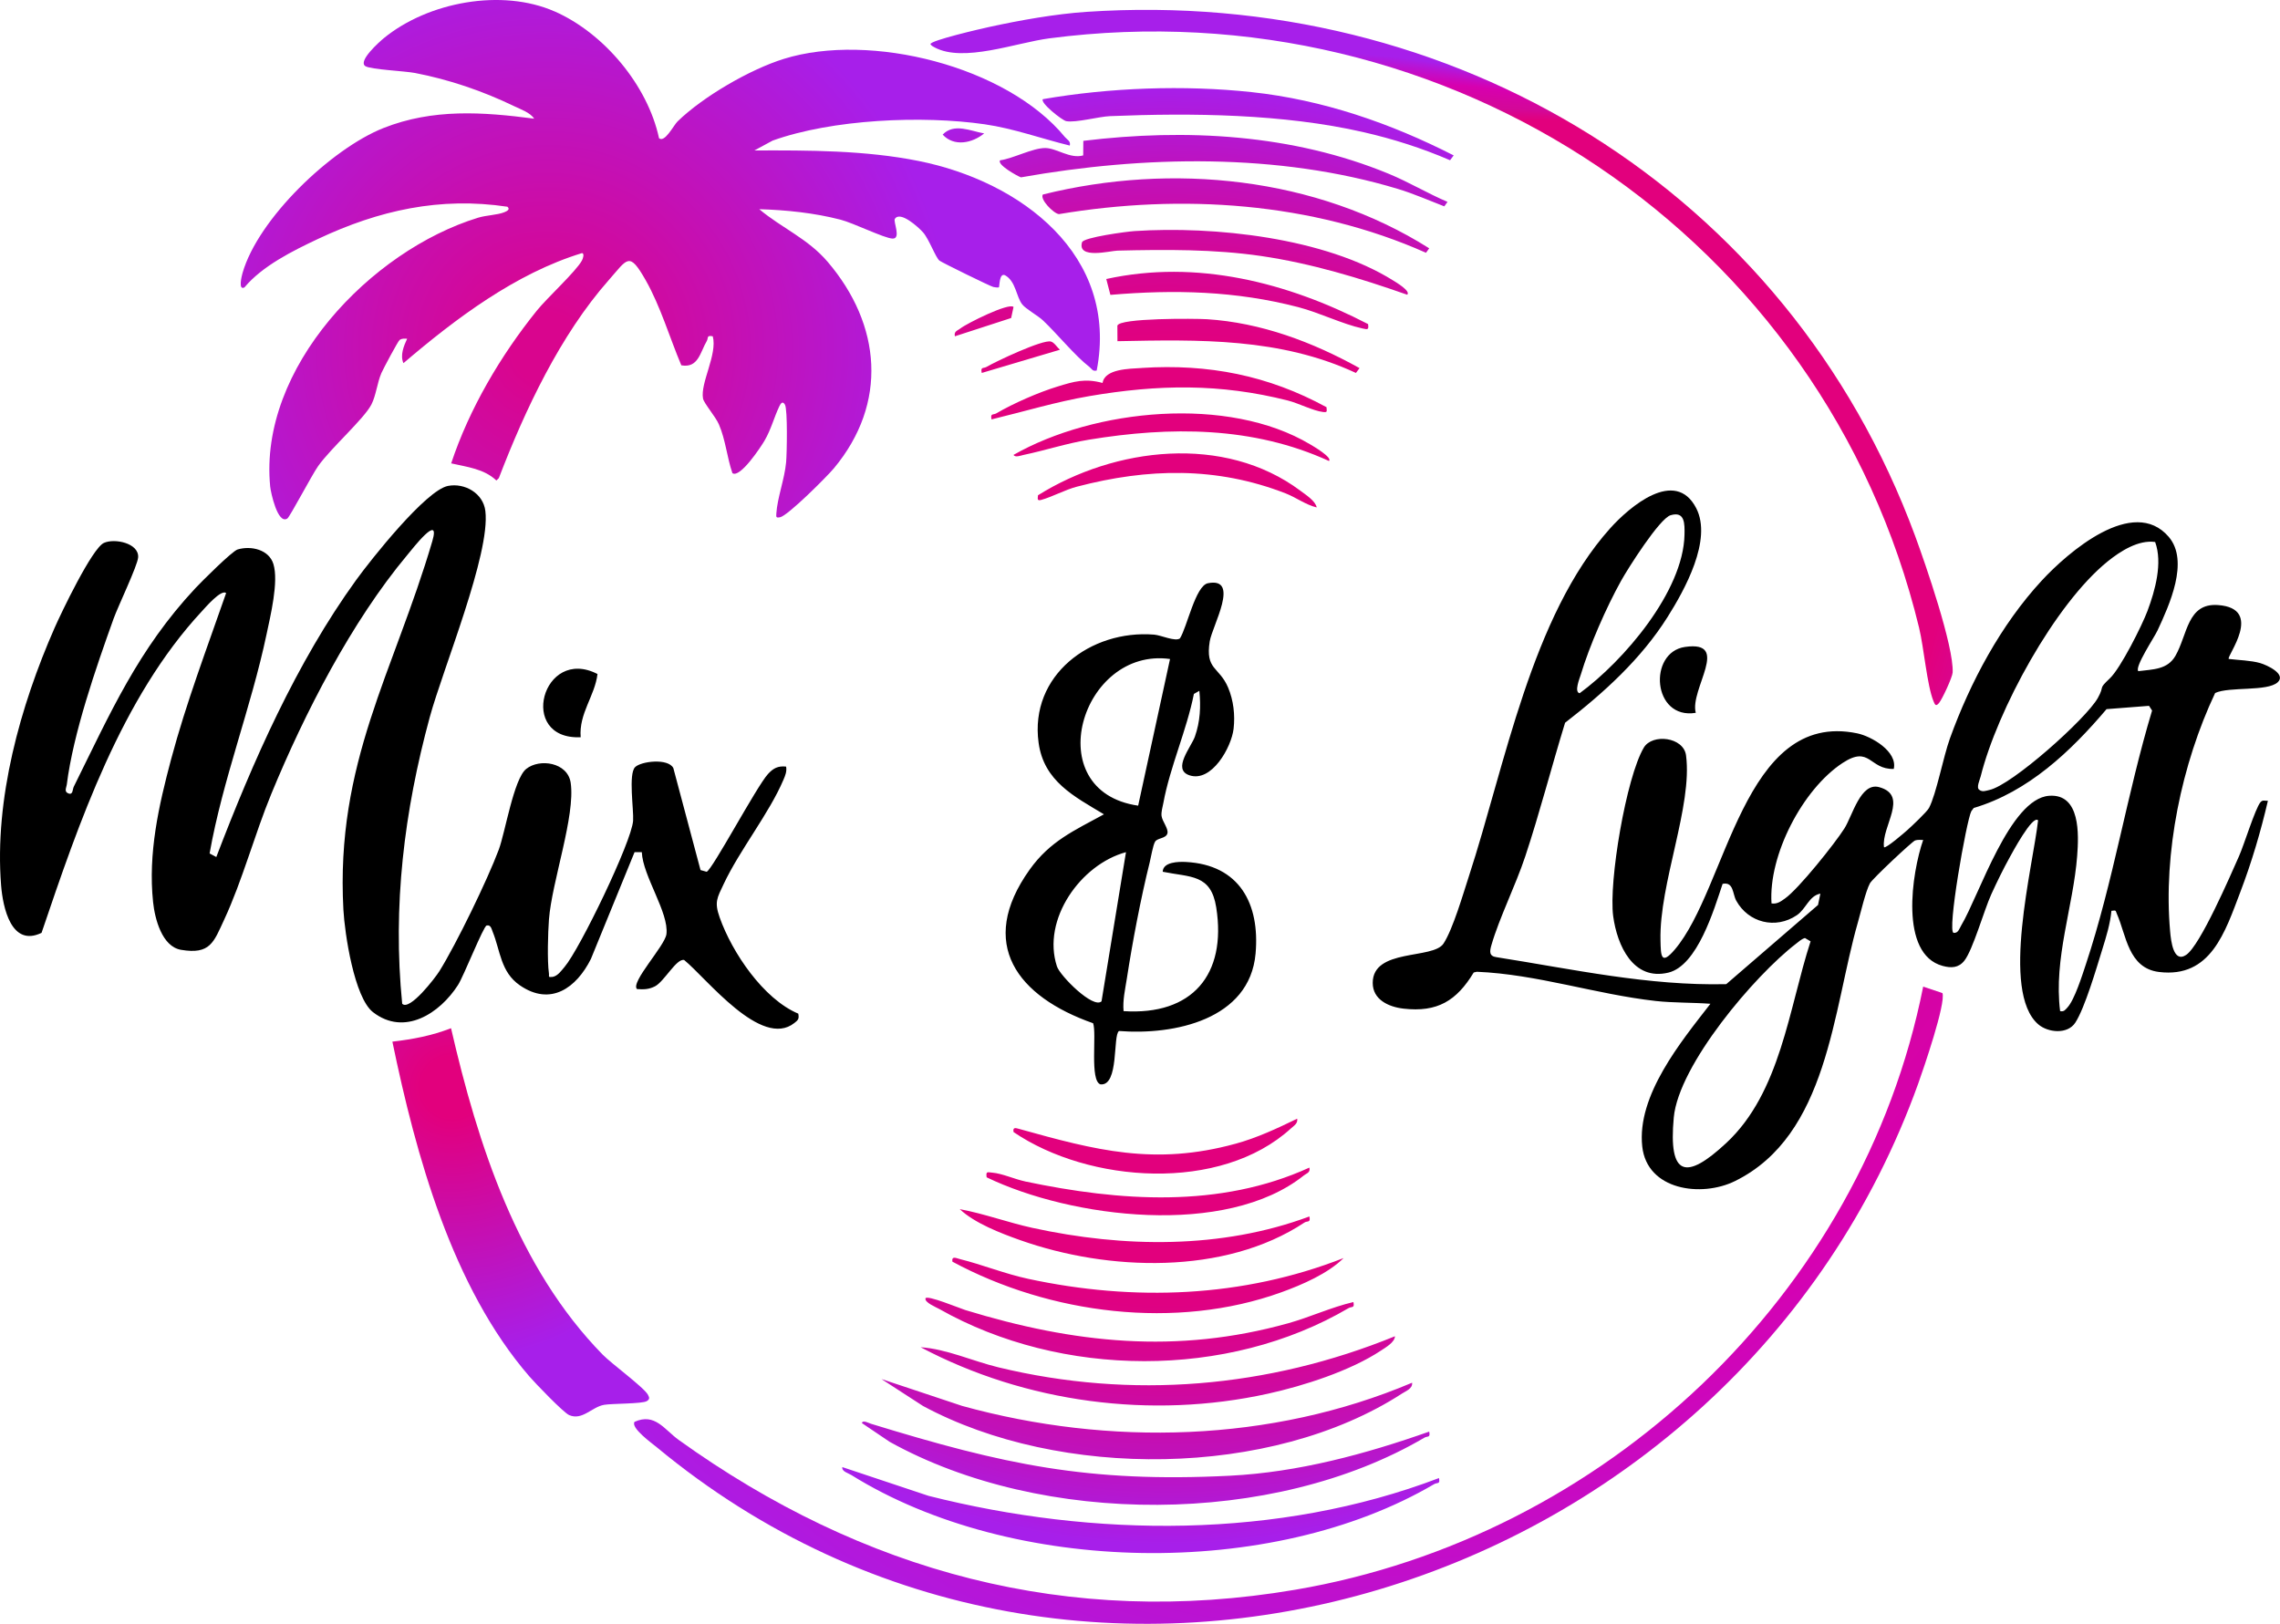 <?xml version="1.0" encoding="UTF-8"?>
<svg id="Layer_1" data-name="Layer 1" xmlns="http://www.w3.org/2000/svg" xmlns:xlink="http://www.w3.org/1999/xlink" viewBox="0 0 1078.16 768">
  <defs>
    <style>
      .cls-1 {
        fill: #000000ff;
      }

      .cls-2 {
        fill: url(#radial-gradient);
      }

      .cls-3 {
        fill: url(#radial-gradient-3);
      }

      .cls-4 {
        fill: url(#radial-gradient-2);
      }

      .cls-5 {
        fill: url(#radial-gradient-4);
      }
    </style>
    <radialGradient id="radial-gradient" cx="213.8" cy="514.04" fx="213.8" fy="514.04" r="287.34" gradientUnits="userSpaceOnUse">
      <stop offset=".05" stop-color="#e2007d"/>
      <stop offset=".45" stop-color="#a71fea"/>
    </radialGradient>
    <radialGradient id="radial-gradient-2" cx="258.75" cy="164.76" fx="258.75" fy="164.76" r="270.56" gradientUnits="userSpaceOnUse">
      <stop offset=".06" stop-color="#d9058e"/>
      <stop offset=".27" stop-color="#ca0daa"/>
      <stop offset=".71" stop-color="#a71fea"/>
    </radialGradient>
    <radialGradient id="radial-gradient-3" cx="612.62" cy="435.7" fx="829.17" fy="85.93" r="411.38" gradientUnits="userSpaceOnUse">
      <stop offset=".47" stop-color="#e2007d"/>
      <stop offset=".56" stop-color="#d30898"/>
      <stop offset=".75" stop-color="#d700af"/>
      <stop offset="1" stop-color="#a71fea"/>
    </radialGradient>
    <radialGradient id="radial-gradient-4" cx="552" cy="385.68" fx="552" fy="385.68" r="344.95" gradientUnits="userSpaceOnUse">
      <stop offset=".63" stop-color="#e2007d"/>
      <stop offset=".69" stop-color="#dd0285"/>
      <stop offset=".78" stop-color="#d1089a"/>
      <stop offset=".89" stop-color="#be12be"/>
      <stop offset="1" stop-color="#a71fea"/>
    </radialGradient>
  </defs>
  <path class="cls-1" d="M190.2,474.74c3.5,3.57,15.7-12.4,17.56-15.39,8.06-12.93,22.73-43.16,28.09-57.48,3.05-8.14,7.06-33.45,12.98-38.2,6.3-5.07,19.6-3.14,21.03,6.53,2.31,15.62-8.89,46.74-10.27,64.66-.48,6.27-.85,19.53-.02,25.44.23,1.61-.65,1.97,1.75,1.73,2.47-.45,4.15-2.97,5.67-4.75,7.19-8.45,31.69-59.06,32.39-69.11.36-5.18-2.3-22.09.94-25.34,2.81-2.82,15.67-4.33,18.09.45l12.85,48.22,2.9.81c2.6-.81,23.59-40.29,28.98-46.21,2.5-2.75,4.74-3.95,8.6-3.53.38,2.38-.38,4.14-1.27,6.24-6.75,15.89-20.62,33.11-28.23,49.24-3.14,6.66-4.51,8.54-1.93,15.85,5.86,16.59,20.71,38.61,37.18,45.51.49,2.55-.13,3.06-1.85,4.42-15.6,12.38-41.46-21.08-52.11-29.79-3.57-.95-9.47,10.23-13.79,12.44-2.91,1.49-5.37,1.53-8.53,1.3-3.16-3.17,13.24-20.45,13.93-25.97,1.27-10.11-11.18-27.48-11.64-38.78h-3.43s-20.64,50.5-20.64,50.5c-6.83,13.64-19.02,22.58-33.65,12.45-9.11-6.31-9.17-16.41-12.82-25.34-.53-1.31-.87-3.39-2.85-2.91-1.52.37-10.81,23.88-13.52,28.12-8.6,13.44-25.35,24.37-40.2,12.86-8.88-6.89-13.39-37.22-14-48.44-3.79-69.63,23.82-112.29,42.04-174.3,4.06-13.82-9.41,3.62-11.9,6.6-26.3,31.47-48.54,74.85-64.17,112.75-7.97,19.33-13.72,41.11-22.38,59.71-4.93,10.59-6.55,16.54-20.38,14.19-8.99-1.53-12.38-14.65-13.21-22.63-2.41-23.02,2.66-45.5,8.53-67.5,7.11-26.63,16.98-52.63,26.02-78.62-2.41-1.83-9.75,6.77-11.53,8.69-38.03,40.96-58.11,100-75.76,152.03-14.29,6.91-18.29-11.93-19.13-22.51-3.22-40.68,9.05-84.77,25.27-121.66,3.08-7.01,17.73-37.69,23.35-40.25,5.07-2.3,16.61.11,16.19,6.81-.24,3.89-9.53,23.22-11.6,28.99-8.35,23.31-19.1,54.22-22.15,78.55-.17,1.39-1.41,3.32.79,4.14s1.9-1.92,2.52-3.19c17.34-34.93,30.38-64.89,57.57-93.95,2.86-3.05,17.3-17.47,19.91-18.25,6.33-1.89,14.82.03,16.92,6.89,2.56,8.36-1.4,24.5-3.27,33.36-7.26,34.48-20.72,68.56-26.9,103.52l3.17,1.69c17.18-44.95,37.83-91.91,66.14-131.03,6.95-9.6,32.98-42.48,43.43-44.49,7.9-1.52,16.64,3.43,17.66,11.87,2.47,20.28-20.05,74.54-26.29,97.49-12.11,44.52-17.63,89.36-13.04,135.55ZM274.59,348.68c-.93-11.2,6.75-19.63,7.95-29.9-26.01-13.39-38.08,31.22-7.95,29.9ZM859.76,427.96l-43.45,37.5c-36.76.87-72.56-7.07-108.61-12.75-3.67-.46-3.27-2.84-2.43-5.76,3.68-12.75,11.46-28.26,15.97-41.87,6.92-20.86,12.39-42.24,18.85-63.25,18.36-14.22,35.88-30.08,48.39-49.9,8.16-12.92,21.33-36.64,13.62-51.59-9.96-19.33-31.78-.39-40.67,9.51-37.27,41.52-49.77,112.35-66.79,164.47-2.74,8.39-7.55,25.04-12.02,31.92-4.95,7.63-33.51,2.16-33.49,18.65,0,7.88,7.5,11.34,14.56,12.15,16.04,1.83,25.1-3.72,33.2-17.1l1.46-.34c28.52,1.18,56.23,10.64,84.6,13.82,8.13.91,17.59.69,25.87,1.32-13.88,17.89-34.89,43.29-32.24,67.51,2.26,20.71,27.97,24.17,43.85,16.35,44.08-21.7,46.22-80.89,58.1-122.28,1.4-4.87,3.64-14.65,5.72-18.56,1.1-2.07,19.97-19.79,21.36-20.27,1.2-.41,2.57-.23,3.81-.23-5.33,15.34-11.4,54.01,9.22,59.57,4,1.08,7.53,1,10.28-2.5,4.01-5.11,9.31-23.87,12.67-31.27,2.6-5.72,5.8-12.27,8.85-17.75.79-1.42,10.82-20.24,13.32-17.31-2.37,21.46-17.86,80.98.09,96.46,4.59,3.95,13.83,4.88,17.52-.8,4.56-7.03,10.04-25.92,12.76-34.65,1.84-5.92,3.73-12.02,4.32-18.24,2.44-.34,1.87-.12,2.58,1.46,4.43,9.9,5.3,25.68,19.93,27.47,24.51,3,31.24-18.95,38.47-37.9,5.32-13.93,9.63-28.55,13.01-43.06-1.36.09-2.48-.61-3.55.71-2.49,3.08-7.71,20.1-10.12,25.5-4.06,9.11-18.34,42.28-25.01,46.69-6,3.97-7.15-6.59-7.55-11.07-3.34-37.16,5.47-79.32,21.28-112.81,6.64-3.14,24.73-.57,29.59-5.09,4.17-3.88-5.13-8.16-8.31-9.07-4.43-1.26-10.18-1.38-14.83-1.95-1.37-.96,17.04-23.93-5.15-25.49-14.5-1.02-14.32,13.96-20.06,23.99-3.8,6.63-10.67,6.38-17.57,7.28-1.86-1.91,7.6-16.05,9.08-19.24,5.51-11.86,15.16-32.77,5.3-44.29-16.8-19.61-47.82,7.47-60.08,20.73-19.27,20.85-33.76,47.97-43.37,74.58-3.17,8.77-6.41,26.23-9.89,32.89-.97,1.85-8.21,8.66-10.29,10.52-1.1.98-10.26,8.94-11.01,8.06-1.32-9.78,12.02-24.47-2.3-28.4-8.78-2.41-12.62,13.54-16.41,19.52-4.56,7.2-21.71,28.66-28.13,33.16-2.01,1.41-3.67,2.72-6.35,2.31-1.51-22.81,14.7-53.99,33.6-66.41,13.05-8.57,12.58,3.16,24.21,2.81,1.88-8.27-10.57-15.44-17.28-16.83-54.01-11.2-61.46,73.17-86.31,102.3-6.6,7.73-6.55,2.63-6.72-4.38-.64-26.94,15.23-63.54,12.08-87.5-1.15-8.73-15.96-10.42-19.97-3.67-8.35,14.06-16.67,63.53-14.48,79.74,1.87,13.82,9.45,30.68,26.08,26.68,13.76-3.31,21.58-29.8,25.66-41.99,5.29-1.08,4.65,4.71,6.46,7.98,5.74,10.38,18.6,13.64,28.61,6.87,4.43-3,5.75-9.18,11.16-10.22l-1.09,5.26ZM796.56,252.87c-.52,26.88-28.88,59.85-49.58,75-2.71-.53,0-7.03.51-8.72,4.13-13.73,12.11-31.93,19.1-44.49,3.22-5.79,18.16-29.42,23.39-30.98,6.83-2.04,6.68,4.08,6.58,9.19ZM1015.53,288.86c-2.64,7.05-12.77,27.19-17.81,31.95-5.84,5.53-2.23,3.05-5.7,9.29-5.48,9.83-40.67,41.26-51.3,43.53-1.58.34-3.25,1.1-4.72-.06-1.63-.96.22-4.76.62-6.37,7.77-31.15,35.02-81.51,60.13-101.74,5.97-4.81,14.47-10.23,22.37-9.12,3.62,9.87,0,22.91-3.6,32.53ZM982.25,404.75c.76-9.96,1.63-29.46-13.26-28.38-18.61,1.34-33.05,47.1-41.61,61.39-.85,1.42-1.35,3.62-3.49,3.45-3.4.07,6.04-53.29,8.3-57.54l1.14-1.53c25.77-7.65,45.86-26.76,62.81-46.75l20.08-1.56,1.45,2.23c-11.93,39.62-18.29,80.84-31.36,120.18-1.69,5.09-5.32,16.64-8.66,20.25-1.08,1.16-1.63,2.12-3.47,1.72-3.13-24.89,6.25-49.48,8.07-73.44ZM856.18,445.22c-10.33,31.77-14.13,71.41-39.88,95.38-18.95,17.65-27.42,16.05-24.81-12.09,2.31-24.83,38.26-67.16,57.78-82.14,1.35-1.03,2.55-2.22,4.24-2.73l2.66,1.57ZM796.76,305.98c-17.49,2.55-15.44,34.51,5.13,31.16-3-11.12,16.93-34.37-5.13-31.16ZM565.06,348.33c-1.76,4.98-10.94,15.59-2.58,18.36,10.53,3.48,19.86-13.3,20.86-22.04.75-6.51-.05-13.39-2.57-19.4-4.23-10.05-10.92-8.32-8.71-21.95,1.17-7.24,14.59-30.51-.86-27.46-5.92,1.17-9.91,20.97-13.25,26.11-2.28,1.6-8.86-1.53-12.2-1.8-29.94-2.42-59,19.2-54.62,51.15,2.49,18.2,16.8,25.36,30.9,33.83-14.08,7.7-25.48,12.65-35.12,26.14-25.13,35.18-5.72,60.14,29.99,72.67,1.81,4.85-1.72,27.29,3.51,28.92,8.87.81,5.73-23.36,8.75-25.24,26.01,2.04,61.78-5.34,64.57-36.6,2.1-23.58-7.61-42.03-32.98-43.35-3.47-.18-10.82-.03-10.93,4.63,13.19,2.69,22.82,1.03,25.31,16.89,5,31.83-11.38,51.13-43.82,49.03-.46-5.19.74-10.19,1.52-15.25,2.67-17.32,6.6-38.12,10.83-55.08.61-2.43,1.55-8.23,2.58-9.85,1.14-1.78,5.07-1.4,5.79-3.84.65-2.21-2.44-5.69-2.76-8.31-.23-1.9.51-4.25.87-6.19,3.09-16.86,11.06-34.48,14.42-51.5l2.58-1.47c.76,7.38.39,14.58-2.09,21.61ZM538.21,381.04c-47.33-6.84-26.98-75.21,15.07-69.36l-15.07,69.36ZM520.89,473.58c-3.9,3.74-19.62-12.05-21.08-16.5-7.3-22.2,11.27-48.29,32.64-54.04l-11.56,70.53Z"/>
  <g>
    <path class="cls-2" d="M213.29,486.31c12.67,55,31.36,113.14,71.7,154.37,4.22,4.32,19.63,15.58,21.44,19.03.73,1.4.84,2.06-.56,2.95-2.13,1.34-16.42,1.1-20.21,1.76-5.84,1.02-10.31,7.56-16.53,4.85-2.7-1.18-16.05-15.1-18.78-18.25-36.55-42.22-53.67-104.66-64.8-158.37,9.73-1.13,18.61-2.81,27.73-6.35Z"/>
    <path class="cls-4" d="M262.3,5.43c-24.94-11-59.81-4.53-80.75,12.58-2.05,1.68-12.55,11-8.73,13.3,2.62,1.58,18.66,2.29,23.4,3.2,16.15,3.1,32,8.51,46.79,15.65,3.17,1.53,7.61,3.01,9.62,5.97-24.38-3.21-47.96-4.83-71.32,4.43-24.64,9.77-59.32,42.89-66.64,68.64-.31,1.1-2.18,8.34.93,6.72,8.45-10.14,22.86-17.31,34.87-22.96,28.68-13.49,57.59-19.97,89.46-15.19,1.44,1.25-.08,2.04-1.44,2.6-3.23,1.33-8.45,1.38-12.43,2.6-50.68,15.57-103.84,71.01-98.29,127.17.27,2.71,3.54,18.11,8.12,15.08,1.2-.79,11.66-20.71,14.55-24.77,6.09-8.59,21.72-22.36,25.2-29.15,2.22-4.35,2.69-10.19,4.74-14.91.82-1.9,7.88-15.17,8.63-15.65,1.15-.72,2.25-.61,3.51-.53-1.58,3.44-3.41,7.77-1.74,11.55,24.65-21.06,53.1-42.48,84.4-52.04,1.31.09.5,2.59.01,3.48-2.82,5.19-16.5,17.7-21.36,23.74-17.12,21.25-31.92,46.4-40.48,72.21,7.46,1.72,15.53,2.54,21.38,8.1l1.16-1.13c12.35-32.2,29.03-67.67,52.01-93.68,8.86-10.03,9.55-13.74,17.38,0,7,12.28,11.4,27.31,16.9,40.34,8.05,1.43,8.89-6.15,12.01-11.44.88-1.49-.21-2.91,2.87-2.28,2.25,8.59-5.98,22.1-4.62,29.43.41,2.22,5.88,8.48,7.5,12.2,3.19,7.37,3.81,15.56,6.4,23.1,3.62,2.51,13.49-12.46,15.2-15.4,3.16-5.44,4.47-10.98,6.96-16.17.64-1.33,1.56-2.83,2.69-.81,1.31,2.34.91,23.17.55,27.18-.73,8.03-4.18,16.91-4.63,24.3-.1,1.68-.16,2.11,1.76,1.75,3.64-.69,22.12-19.16,25.44-23.13,25.67-30.78,22.45-67.95-2.94-97.69-9.41-11.02-21.69-15.95-32.34-24.88,12.85.39,25.94,1.74,38.4,4.95,6.2,1.6,20.61,8.75,24.6,8.95,4.25.21.3-7.99,1.12-9.3,2.52-4.02,11.33,4.08,13.35,6.38,2.85,3.23,5.96,11.97,7.76,13.36,1.18.91,24.05,12.14,25.43,12.44.89.2,1.75.32,2.65.21.4-.35.06-6.96,2.88-5.77,5.18,2.86,5.31,10.21,8.17,13.81,1.81,2.27,7.33,5.24,9.79,7.56,6.66,6.28,15.29,16.88,21.95,21.99,1.16.89,1.47,2.24,3.47,1.72,10.6-54.65-35.95-89.45-84.17-99.1-25.32-5.07-51.93-5.07-77.7-4.98l8.62-4.66c28.23-10.13,70.77-11.99,100.31-7.71,13.74,1.99,26.83,6.8,40.22,10.06.5-2.18-1.23-2.74-2.31-4.04-27.57-33.58-92.2-49.65-132.93-36.96-16.06,5-38.17,17.85-50.22,29.56-1.89,1.83-6.04,10.23-8.78,7.97-5.36-25.02-26.02-49.68-49.32-59.96Z"/>
    <path class="cls-3" d="M300.05,672.47c9.68-4.38,14.08,3.66,20.91,8.56,86.8,62.31,184.33,89.07,291.51,70.85,146.15-24.85,267.93-139.31,296.96-285.25l9.11,3.06c1.67,4.86-8.95,35.8-11.4,42.64-86.72,241.66-394.71,339.53-596.57,172.16-2.21-1.83-12.44-9.17-10.51-12.01ZM467.7,12.77c-3.53.77-27.72,6.33-27.72,8.11.48.78,1.16,1.09,1.93,1.51,13.62,7.4,38.56-2.2,54.27-4.25,188.84-24.69,366.42,93.72,411.3,278.72,2.3,9.5,3.74,27.23,6.83,34.8.73,1.79,1.13,2.56,2.61.83s6.34-12.19,6.45-14.45c.56-12.39-12.83-51.2-17.71-64.45C845.26,89.79,687.19-6.03,513.73,5.61c-14.73.99-31.57,4-46.03,7.16Z"/>
    <path class="cls-5" d="M680.46,699.06c.64,3.08-.78,1.99-2.28,2.87-77.13,45.33-199.79,42.94-275.58-4.29-1.55-.97-4.65-1.68-4.29-3.77l40.75,13.59c78.25,19.8,165.37,20.55,241.39-8.4ZM581.65,697.95c-67.32,3.38-107.14-5.34-169.79-24.57-1.08-.33-3.89-1.95-4.29-.33l13.11,8.86c72.23,40.11,181.45,40.04,252.88-1.95,1.5-.88,2.91.21,2.28-2.87-30.17,10.64-61.97,19.24-94.19,20.86ZM454.99,664.94l-38.17-12.71,19.64,12.73c64.53,34.79,164.62,34.26,226.57-5.9,1.88-1.22,5.05-2.33,4.72-5.1-66.7,28.25-143.25,30.16-212.75,10.98ZM472.09,646.68c-12.15-2.94-24.49-8.68-36.75-9.5,49.67,26.29,109.12,34.12,164.2,21.99,16.99-3.74,39.05-10.82,53.55-20.45,2.12-1.41,6.47-3.88,6.56-6.73-59.91,24.4-124.47,29.95-187.56,14.69ZM609.03,625.88c-52.57,14.65-101.21,9.45-152.61-6.3-2.07-.63-18.34-7.35-18.78-5.5-.46,1.96,4.97,4.14,6.54,5.03,57.67,32.65,136.25,33.24,193.54-.43,1.5-.88,2.91.21,2.28-2.87-10.57,2.48-20.51,7.16-30.96,10.07ZM486.2,604.83c-11.15-2.4-21.61-6.69-32.29-9.34-1.6-.4-3.99-1.69-3.55,1.22,46.06,24.85,105.78,32.48,155.55,14.49,9.84-3.56,22.04-8.84,29.46-16.2-47.84,18.74-99.12,20.59-149.18,9.83ZM488.3,580.75c-11.62-2.54-22.78-6.7-34.47-8.88,7.12,6.68,19.3,11.37,28.66,14.69,41.37,14.64,96.57,16.7,134.39-8.37,1.33-.88,2.99.29,2.3-2.86-41.52,15.49-87.95,14.79-130.87,5.42ZM484.84,558.78c-4.92-1.03-10.94-3.78-15.51-4.16-2.42-.21-3.19-.78-2.77,2.2,40.03,19.31,113.23,28.48,149.99-.88,1.36-1.09,3.17-1.31,2.63-3.72-42.46,19.37-89.76,15.92-134.34,6.57ZM584.22,540.94c-38.22,10.5-66.16,3.06-102.29-7.01-1.71-.48-3.1-.9-2.64,1.49,35.64,24.22,97.87,28.71,131.2-1.75,1.41-1.29,3.31-2.32,2.92-4.58-9.46,4.6-18.95,9.05-29.18,11.86ZM479.27,145.19l-1.12,5.22-26.61,8.64c-.52-2.39,1.23-2.63,2.62-3.72,3.04-2.39,22.99-12.33,25.12-10.14ZM501.22,165.41c-1.32-1.1-2.64-3.43-4.28-3.88-3.83-1.05-25.84,9.3-30.42,11.99-1.5.88-2.91-.21-2.28,2.87l36.97-10.98ZM656.72,82.2c-45.51-18.8-95.92-21.49-144.44-15.59l-.06,6.89c-6.24,1.76-12.54-3.45-17.91-3.49-5.99-.04-15.14,4.95-21.4,5.81-1.54,2.05,8.02,7.38,9.86,8.06,57.92-10.28,121.65-11.65,178.34,5.5,7.48,2.26,14.59,5.42,21.86,8.22l1.53-2.12c-9.48-4.04-18.22-9.33-27.78-13.28ZM591.87,43.57c-31.87-3.44-67.2-2.14-98.71,3.33-1.49,1.68,9.15,10.06,11.03,10.4,4.58.84,15.27-2.14,20.72-2.37,38.84-1.59,81.92-1.08,119.74,7.55,14.03,3.2,27.85,7.6,41.06,13.31l1.71-2.29c-29.94-15.27-61.86-26.3-95.54-29.93ZM493.15,92c-1.54,2.24,5.01,8.94,7.58,9.27,57.99-9.71,119.6-5.74,173.59,18.28l1.52-2.11c-53.5-33.81-121.76-40.58-182.69-25.45ZM658.85,132.69c-32.36-20.33-84.92-25.87-122.39-23.4-3.59.24-24.14,2.97-24.8,5.31-2.3,8.14,13.36,4.03,16.7,3.94,22.58-.55,45.82-.72,68.08,2.55,23.65,3.48,46.57,10.41,68.99,18.3,1.86-1.71-5.51-6.03-6.58-6.7ZM539.93,174.04c-5.96.38-17.49.37-18.55,7.08-8.32-2.26-13.44-.71-21.25,1.68-8.94,2.73-20.92,7.95-28.98,12.69-1.5.88-2.91-.21-2.28,2.87,15.41-3.73,30.52-8.32,46.22-11.01,32.55-5.56,61.8-6.06,93.94,2.09,5.08,1.29,11.91,4.86,16.58,5.41,2.28.27,1.74-.31,1.67-2.26-27.6-15.06-55.82-20.58-87.35-18.57ZM619.54,210.16c-38.77-23.15-101.98-16.84-140.26,4.98.75,1.39,3.41.3,4.66.04,10.33-2.16,20.42-5.49,30.94-7.22,38.46-6.32,77.56-6.4,113.56,10.06,1.77-1.65-7.69-7.15-8.89-7.86ZM614.94,232.1c-36.02-26.88-87.76-20.6-124.1,2.14-.1,1.64-.57,2.77,1.59,2.18,5.17-1.43,11.17-4.77,16.88-6.26,33.58-8.77,65.93-9.52,98.61,3.18,5.02,1.95,9.44,5.38,14.72,6.66-.57-3.08-5.29-6.09-7.71-7.89ZM523.13,131.97l1.95,7.49c30.33-2.58,59.29-1.88,88.82,5.8,10.02,2.6,20.96,8.05,30.39,10.09,2.45.53,3.03.72,2.64-2.07-38.07-19.72-81.07-30.7-123.8-21.32ZM570.62,150.97c-5.32-.34-41.4-.64-42.24,3.07l.04,7.33c38.68-.78,76.95-1.63,112.77,15.02l1.7-2.29c-22.25-12.36-46.56-21.51-72.27-23.14ZM445.76,63.66c5.38,5.88,14.06,4.04,19.63-.56-6.35-1.09-14.22-5.07-19.63.56Z"/>
  </g>
</svg>